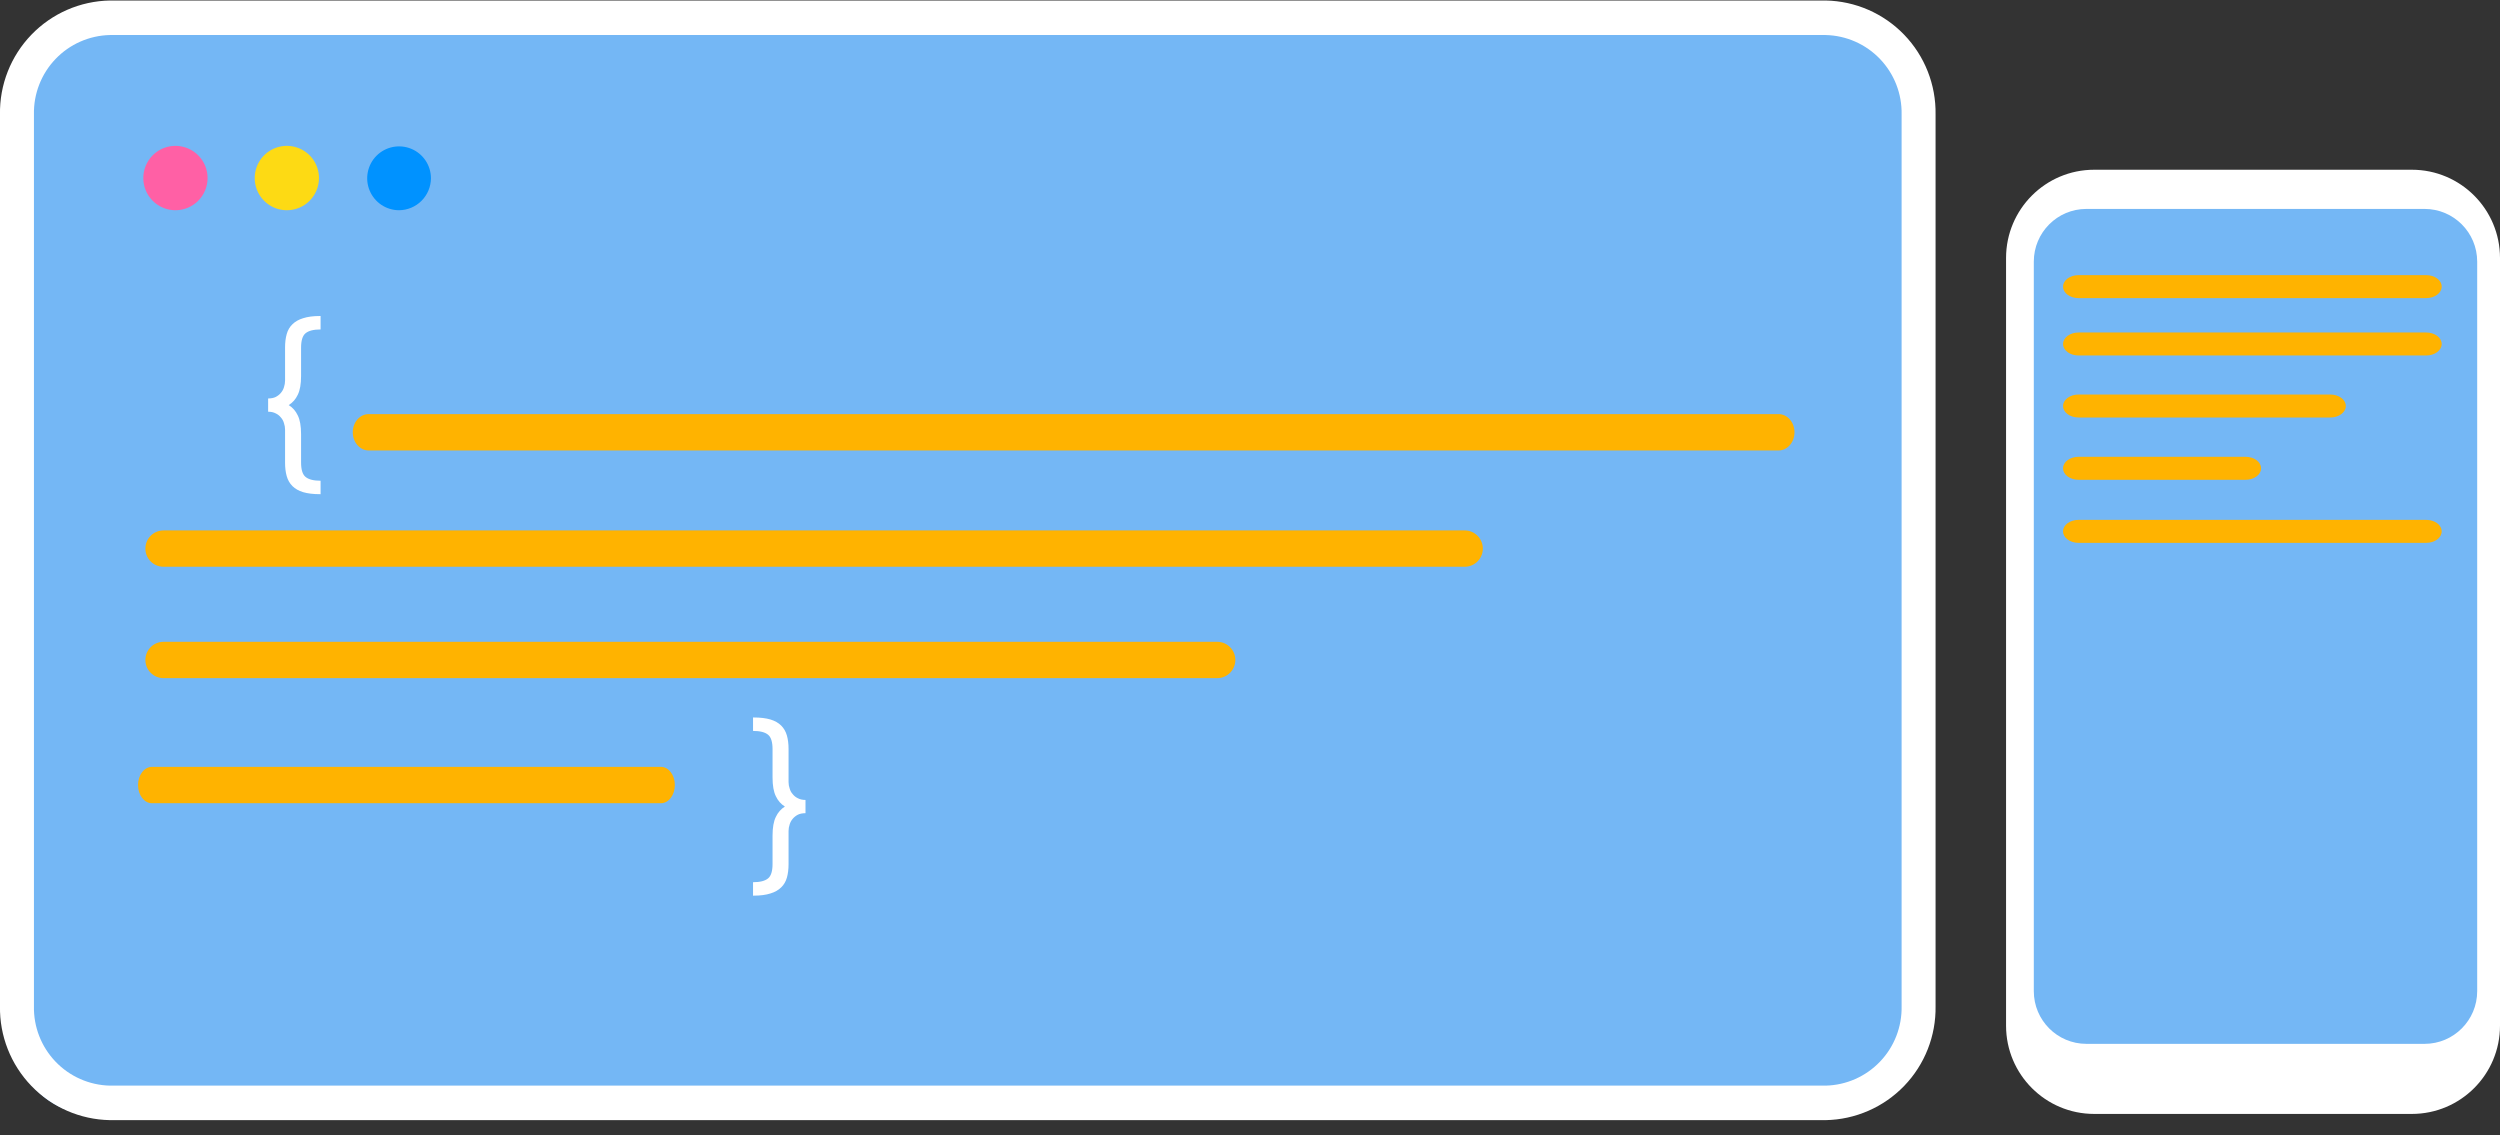 <svg viewBox="0 0 163 74" fill="none" xmlns="http://www.w3.org/2000/svg">
<rect x="0" y="0" width="163" height="74" fill="#333333" stroke="none"/>
<path d="M119.866 2H6.035C3.254 2 1 4.258 1 7.043V67.605C1 70.39 3.254 72.648 6.035 72.648H119.866C122.647 72.648 124.902 70.39 124.902 67.605V7.043C124.902 4.258 122.647 2 119.866 2Z" fill="#74B7F5"/>
<path d="M119.035 72.205H7.163C5.439 72.17 3.8 71.452 2.603 70.209C1.406 68.966 0.749 67.299 0.776 65.572V7.429C0.761 6.573 0.914 5.723 1.226 4.927C1.539 4.13 2.005 3.403 2.598 2.787C3.191 2.171 3.899 1.678 4.683 1.337C5.466 0.995 6.309 0.811 7.163 0.796H119.035C120.757 0.831 122.395 1.55 123.589 2.793C124.784 4.037 125.436 5.704 125.405 7.429V65.572C125.436 67.297 124.784 68.964 123.589 70.208C122.395 71.451 120.757 72.17 119.035 72.205ZM7.163 1.456C5.613 1.491 4.139 2.139 3.063 3.258C1.987 4.377 1.396 5.876 1.419 7.429V65.572C1.396 67.125 1.987 68.624 3.063 69.743C4.139 70.862 5.613 71.51 7.163 71.545H119.035C120.584 71.51 122.056 70.861 123.129 69.742C124.203 68.623 124.79 67.123 124.763 65.572V7.429C124.79 5.877 124.203 4.378 123.129 3.259C122.056 2.139 120.584 1.491 119.035 1.456H7.163Z" fill="#0B1B32"/>
<path d="M119.035 72.527H7.163C6.26 72.527 5.366 72.346 4.534 71.995C3.701 71.643 2.948 71.128 2.318 70.479C1.687 69.831 1.194 69.062 0.865 68.22C0.537 67.377 0.38 66.477 0.405 65.572V7.429C0.38 6.525 0.537 5.625 0.865 4.782C1.194 3.939 1.687 3.171 2.318 2.522C2.948 1.874 3.701 1.359 4.534 1.007C5.366 0.655 6.26 0.474 7.163 0.475H119.035C119.938 0.474 120.833 0.655 121.665 1.007C122.497 1.359 123.251 1.874 123.881 2.522C124.511 3.171 125.005 3.939 125.333 4.782C125.662 5.625 125.818 6.525 125.793 7.429V65.572C125.818 66.477 125.662 67.377 125.333 68.22C125.005 69.062 124.511 69.831 123.881 70.479C123.251 71.128 122.497 71.643 121.665 71.995C120.833 72.346 119.938 72.527 119.035 72.527ZM7.163 1.118C6.351 1.133 5.55 1.308 4.806 1.634C4.061 1.96 3.388 2.429 2.825 3.015C2.262 3.601 1.819 4.293 1.523 5.05C1.226 5.808 1.082 6.616 1.098 7.429V65.572C1.082 66.385 1.226 67.194 1.523 67.952C1.819 68.709 2.262 69.4 2.825 69.987C3.388 70.573 4.061 71.042 4.806 71.368C5.55 71.693 6.351 71.868 7.163 71.884H119.035C120.672 71.848 122.228 71.164 123.362 69.981C124.496 68.797 125.116 67.212 125.084 65.572V7.429C125.116 5.79 124.496 4.204 123.362 3.021C122.228 1.838 120.672 1.153 119.035 1.118H7.163ZM119.035 71.867H7.163C5.526 71.836 3.968 71.156 2.831 69.976C1.694 68.796 1.071 67.212 1.098 65.572V7.429C1.071 5.79 1.694 4.206 2.831 3.026C3.968 1.846 5.526 1.166 7.163 1.135H119.035C120.669 1.17 122.223 1.852 123.356 3.032C124.49 4.211 125.111 5.793 125.084 7.429V65.572C125.111 67.209 124.49 68.79 123.356 69.97C122.223 71.149 120.669 71.832 119.035 71.867ZM7.163 1.778C5.697 1.809 4.302 2.421 3.285 3.481C2.268 4.54 1.713 5.96 1.74 7.429V65.572C1.713 67.041 2.268 68.462 3.285 69.521C4.302 70.581 5.697 71.193 7.163 71.224H119.035C119.76 71.209 120.476 71.05 121.14 70.758C121.805 70.466 122.405 70.045 122.907 69.52C123.41 68.995 123.804 68.376 124.067 67.699C124.33 67.022 124.457 66.299 124.442 65.572V7.429C124.457 6.703 124.33 5.98 124.067 5.303C123.804 4.625 123.41 4.007 122.907 3.482C122.405 2.957 121.805 2.536 121.14 2.244C120.476 1.951 119.76 1.793 119.035 1.778H7.163Z" fill="#0B1B32"/>
<path d="M119.034 73.033H7.163C5.23 72.998 3.39 72.195 2.047 70.803C0.704 69.41 -0.033 67.541 -0.001 65.605V7.462C-0.033 5.526 0.704 3.656 2.047 2.264C3.39 0.871 5.23 0.069 7.163 0.033H119.034C120.967 0.069 122.807 0.871 124.151 2.264C125.494 3.656 126.23 5.526 126.199 7.462V65.605C126.23 67.541 125.494 69.41 124.151 70.803C122.807 72.195 120.967 72.998 119.034 73.033ZM7.163 2.284C5.822 2.315 4.547 2.877 3.619 3.848C2.691 4.819 2.185 6.118 2.213 7.462V65.605C2.185 66.948 2.691 68.248 3.619 69.218C4.547 70.189 5.822 70.752 7.163 70.783H119.034C120.376 70.752 121.65 70.189 122.578 69.218C123.506 68.248 124.012 66.948 123.985 65.605V7.462C124.012 6.118 123.506 4.819 122.578 3.848C121.65 2.877 120.376 2.315 119.034 2.284H7.163Z" fill="white"/>
<path d="M13.534 11.626C13.537 11.209 13.417 10.801 13.188 10.454C12.959 10.106 12.632 9.835 12.248 9.674C11.865 9.513 11.442 9.47 11.034 9.55C10.626 9.631 10.251 9.831 9.957 10.125C9.663 10.42 9.463 10.795 9.383 11.204C9.303 11.612 9.346 12.036 9.507 12.42C9.667 12.804 9.938 13.131 10.286 13.361C10.633 13.59 11.04 13.71 11.456 13.707C12.006 13.703 12.532 13.482 12.921 13.093C13.309 12.703 13.53 12.176 13.534 11.626Z" fill="#FF60A5"/>
<path d="M20.798 11.626C20.801 11.209 20.681 10.801 20.452 10.454C20.223 10.106 19.896 9.835 19.512 9.674C19.129 9.513 18.706 9.47 18.298 9.55C17.89 9.631 17.515 9.831 17.221 10.125C16.927 10.42 16.727 10.795 16.647 11.204C16.567 11.612 16.61 12.036 16.77 12.42C16.931 12.804 17.202 13.131 17.549 13.361C17.896 13.59 18.303 13.71 18.719 13.707C19.269 13.703 19.795 13.482 20.184 13.093C20.573 12.703 20.793 12.176 20.798 11.626Z" fill="#FDDA14"/>
<path d="M28.098 11.625C28.098 11.214 27.976 10.811 27.748 10.469C27.519 10.127 27.195 9.86 26.815 9.702C26.435 9.545 26.017 9.504 25.614 9.584C25.211 9.664 24.841 9.862 24.55 10.153C24.259 10.444 24.061 10.816 23.981 11.219C23.901 11.623 23.942 12.041 24.1 12.422C24.257 12.802 24.523 13.127 24.865 13.356C25.207 13.585 25.609 13.707 26.02 13.707C26.57 13.702 27.096 13.482 27.484 13.092C27.873 12.703 28.093 12.176 28.098 11.625Z" fill="#0092FF"/>
<path d="M115.964 27H24.036C23.464 27 23 27.53 23 28.185C23 28.84 23.464 29.37 24.036 29.37H115.964C116.536 29.37 117 28.84 117 28.185C117 27.53 116.536 27 115.964 27Z" fill="#FFB300"/>
<path d="M52.518 53.02C52.326 53.02 52.162 53.052 52.026 53.116C51.89 53.188 51.778 53.276 51.69 53.38C51.594 53.492 51.526 53.616 51.486 53.752C51.438 53.896 51.414 54.04 51.414 54.184L51.414 56.344C51.414 56.672 51.378 56.964 51.306 57.22C51.234 57.476 51.11 57.688 50.934 57.856C50.758 58.032 50.526 58.164 50.238 58.252C49.942 58.348 49.578 58.396 49.146 58.396L49.098 58.396L49.098 57.52C49.554 57.52 49.882 57.436 50.082 57.268C50.274 57.108 50.37 56.796 50.37 56.332L50.37 54.484C50.37 53.956 50.442 53.548 50.586 53.26C50.722 52.972 50.918 52.748 51.174 52.588C50.918 52.428 50.722 52.204 50.586 51.916C50.442 51.628 50.37 51.22 50.37 50.692L50.37 48.844C50.37 48.38 50.274 48.068 50.082 47.908C49.882 47.74 49.554 47.656 49.098 47.656L49.098 46.78L49.146 46.78C49.578 46.78 49.942 46.824 50.238 46.912C50.526 47 50.758 47.132 50.934 47.308C51.11 47.484 51.234 47.7 51.306 47.956C51.378 48.212 51.414 48.504 51.414 48.832L51.414 50.992C51.414 51.136 51.438 51.276 51.486 51.412C51.526 51.556 51.594 51.68 51.69 51.784C51.778 51.896 51.89 51.984 52.026 52.048C52.162 52.12 52.326 52.156 52.518 52.156L52.518 53.02Z" fill="white"/>
<path d="M17.482 25.98C17.674 25.98 17.838 25.948 17.974 25.884C18.11 25.812 18.222 25.724 18.31 25.62C18.406 25.508 18.474 25.384 18.514 25.248C18.562 25.104 18.586 24.96 18.586 24.816V22.656C18.586 22.328 18.622 22.036 18.694 21.78C18.766 21.524 18.89 21.312 19.066 21.144C19.242 20.968 19.474 20.836 19.762 20.748C20.058 20.652 20.422 20.604 20.854 20.604H20.902V21.48C20.446 21.48 20.118 21.564 19.918 21.732C19.726 21.892 19.63 22.204 19.63 22.668V24.516C19.63 25.044 19.558 25.452 19.414 25.74C19.278 26.028 19.082 26.252 18.826 26.412C19.082 26.572 19.278 26.796 19.414 27.084C19.558 27.372 19.63 27.78 19.63 28.308V30.156C19.63 30.62 19.726 30.932 19.918 31.092C20.118 31.26 20.446 31.344 20.902 31.344V32.22H20.854C20.422 32.22 20.058 32.176 19.762 32.088C19.474 32 19.242 31.868 19.066 31.692C18.89 31.516 18.766 31.3 18.694 31.044C18.622 30.788 18.586 30.496 18.586 30.168V28.008C18.586 27.864 18.562 27.724 18.514 27.588C18.474 27.444 18.406 27.32 18.31 27.216C18.222 27.104 18.11 27.016 17.974 26.952C17.838 26.88 17.674 26.844 17.482 26.844V25.98Z" fill="white"/>
<path d="M95.498 34.584H10.661C10.008 34.584 9.479 35.114 9.479 35.769C9.479 36.423 10.008 36.953 10.661 36.953H95.498C96.151 36.953 96.681 36.423 96.681 35.769C96.681 35.114 96.151 34.584 95.498 34.584Z" fill="#FFB300"/>
<path d="M79.362 41.846H10.661C10.008 41.846 9.479 42.376 9.479 43.03C9.479 43.684 10.008 44.215 10.661 44.215H79.362C80.015 44.215 80.545 43.684 80.545 43.03C80.545 42.376 80.015 41.846 79.362 41.846Z" fill="#FFB300"/>
<path d="M43.095 50H9.905C9.405 50 9 50.531 9 51.185C9 51.84 9.405 52.37 9.905 52.37H43.095C43.595 52.37 44 51.84 44 51.185C44 50.531 43.595 50 43.095 50Z" fill="#FFB300"/>
<path d="M157.255 11.067H136.54C133.367 11.067 130.795 13.643 130.795 16.821V66.875C130.795 70.052 133.367 72.628 136.54 72.628H157.255C160.427 72.628 163 70.052 163 66.875V16.821C163 13.643 160.427 11.067 157.255 11.067Z" fill="white"/>
<path d="M158.083 13.622H136.033C134.139 13.622 132.604 15.16 132.604 17.057V64.624C132.604 66.521 134.139 68.059 136.033 68.059H158.083C159.978 68.059 161.513 66.521 161.513 64.624V17.057C161.513 15.16 159.978 13.622 158.083 13.622Z" fill="#74B7F5"/>
<path d="M158.184 17.938H135.526C134.966 17.938 134.512 18.27 134.512 18.681V18.694C134.512 19.105 134.966 19.438 135.526 19.438H158.184C158.744 19.438 159.197 19.105 159.197 18.694V18.681C159.197 18.27 158.744 17.938 158.184 17.938Z" fill="#FFB300"/>
<path d="M158.184 21.678H135.526C134.966 21.678 134.512 22.011 134.512 22.422V22.434C134.512 22.845 134.966 23.178 135.526 23.178H158.184C158.744 23.178 159.197 22.845 159.197 22.434V22.422C159.197 22.011 158.744 21.678 158.184 21.678Z" fill="#FFB300"/>
<path d="M151.932 25.722H135.526C134.966 25.722 134.512 26.055 134.512 26.465V26.478C134.512 26.889 134.966 27.222 135.526 27.222H151.932C152.492 27.222 152.946 26.889 152.946 26.478V26.465C152.946 26.055 152.492 25.722 151.932 25.722Z" fill="#FFB300"/>
<path d="M146.407 29.783H135.526C134.966 29.783 134.512 30.116 134.512 30.527V30.539C134.512 30.95 134.966 31.283 135.526 31.283H146.407C146.967 31.283 147.421 30.95 147.421 30.539V30.527C147.421 30.116 146.967 29.783 146.407 29.783Z" fill="#FFB300"/>
<path d="M158.184 33.895H135.526C134.966 33.895 134.512 34.227 134.512 34.638V34.651C134.512 35.062 134.966 35.395 135.526 35.395H158.184C158.744 35.395 159.197 35.062 159.197 34.651V34.638C159.197 34.227 158.744 33.895 158.184 33.895Z" fill="#FFB300"/>
</svg>
